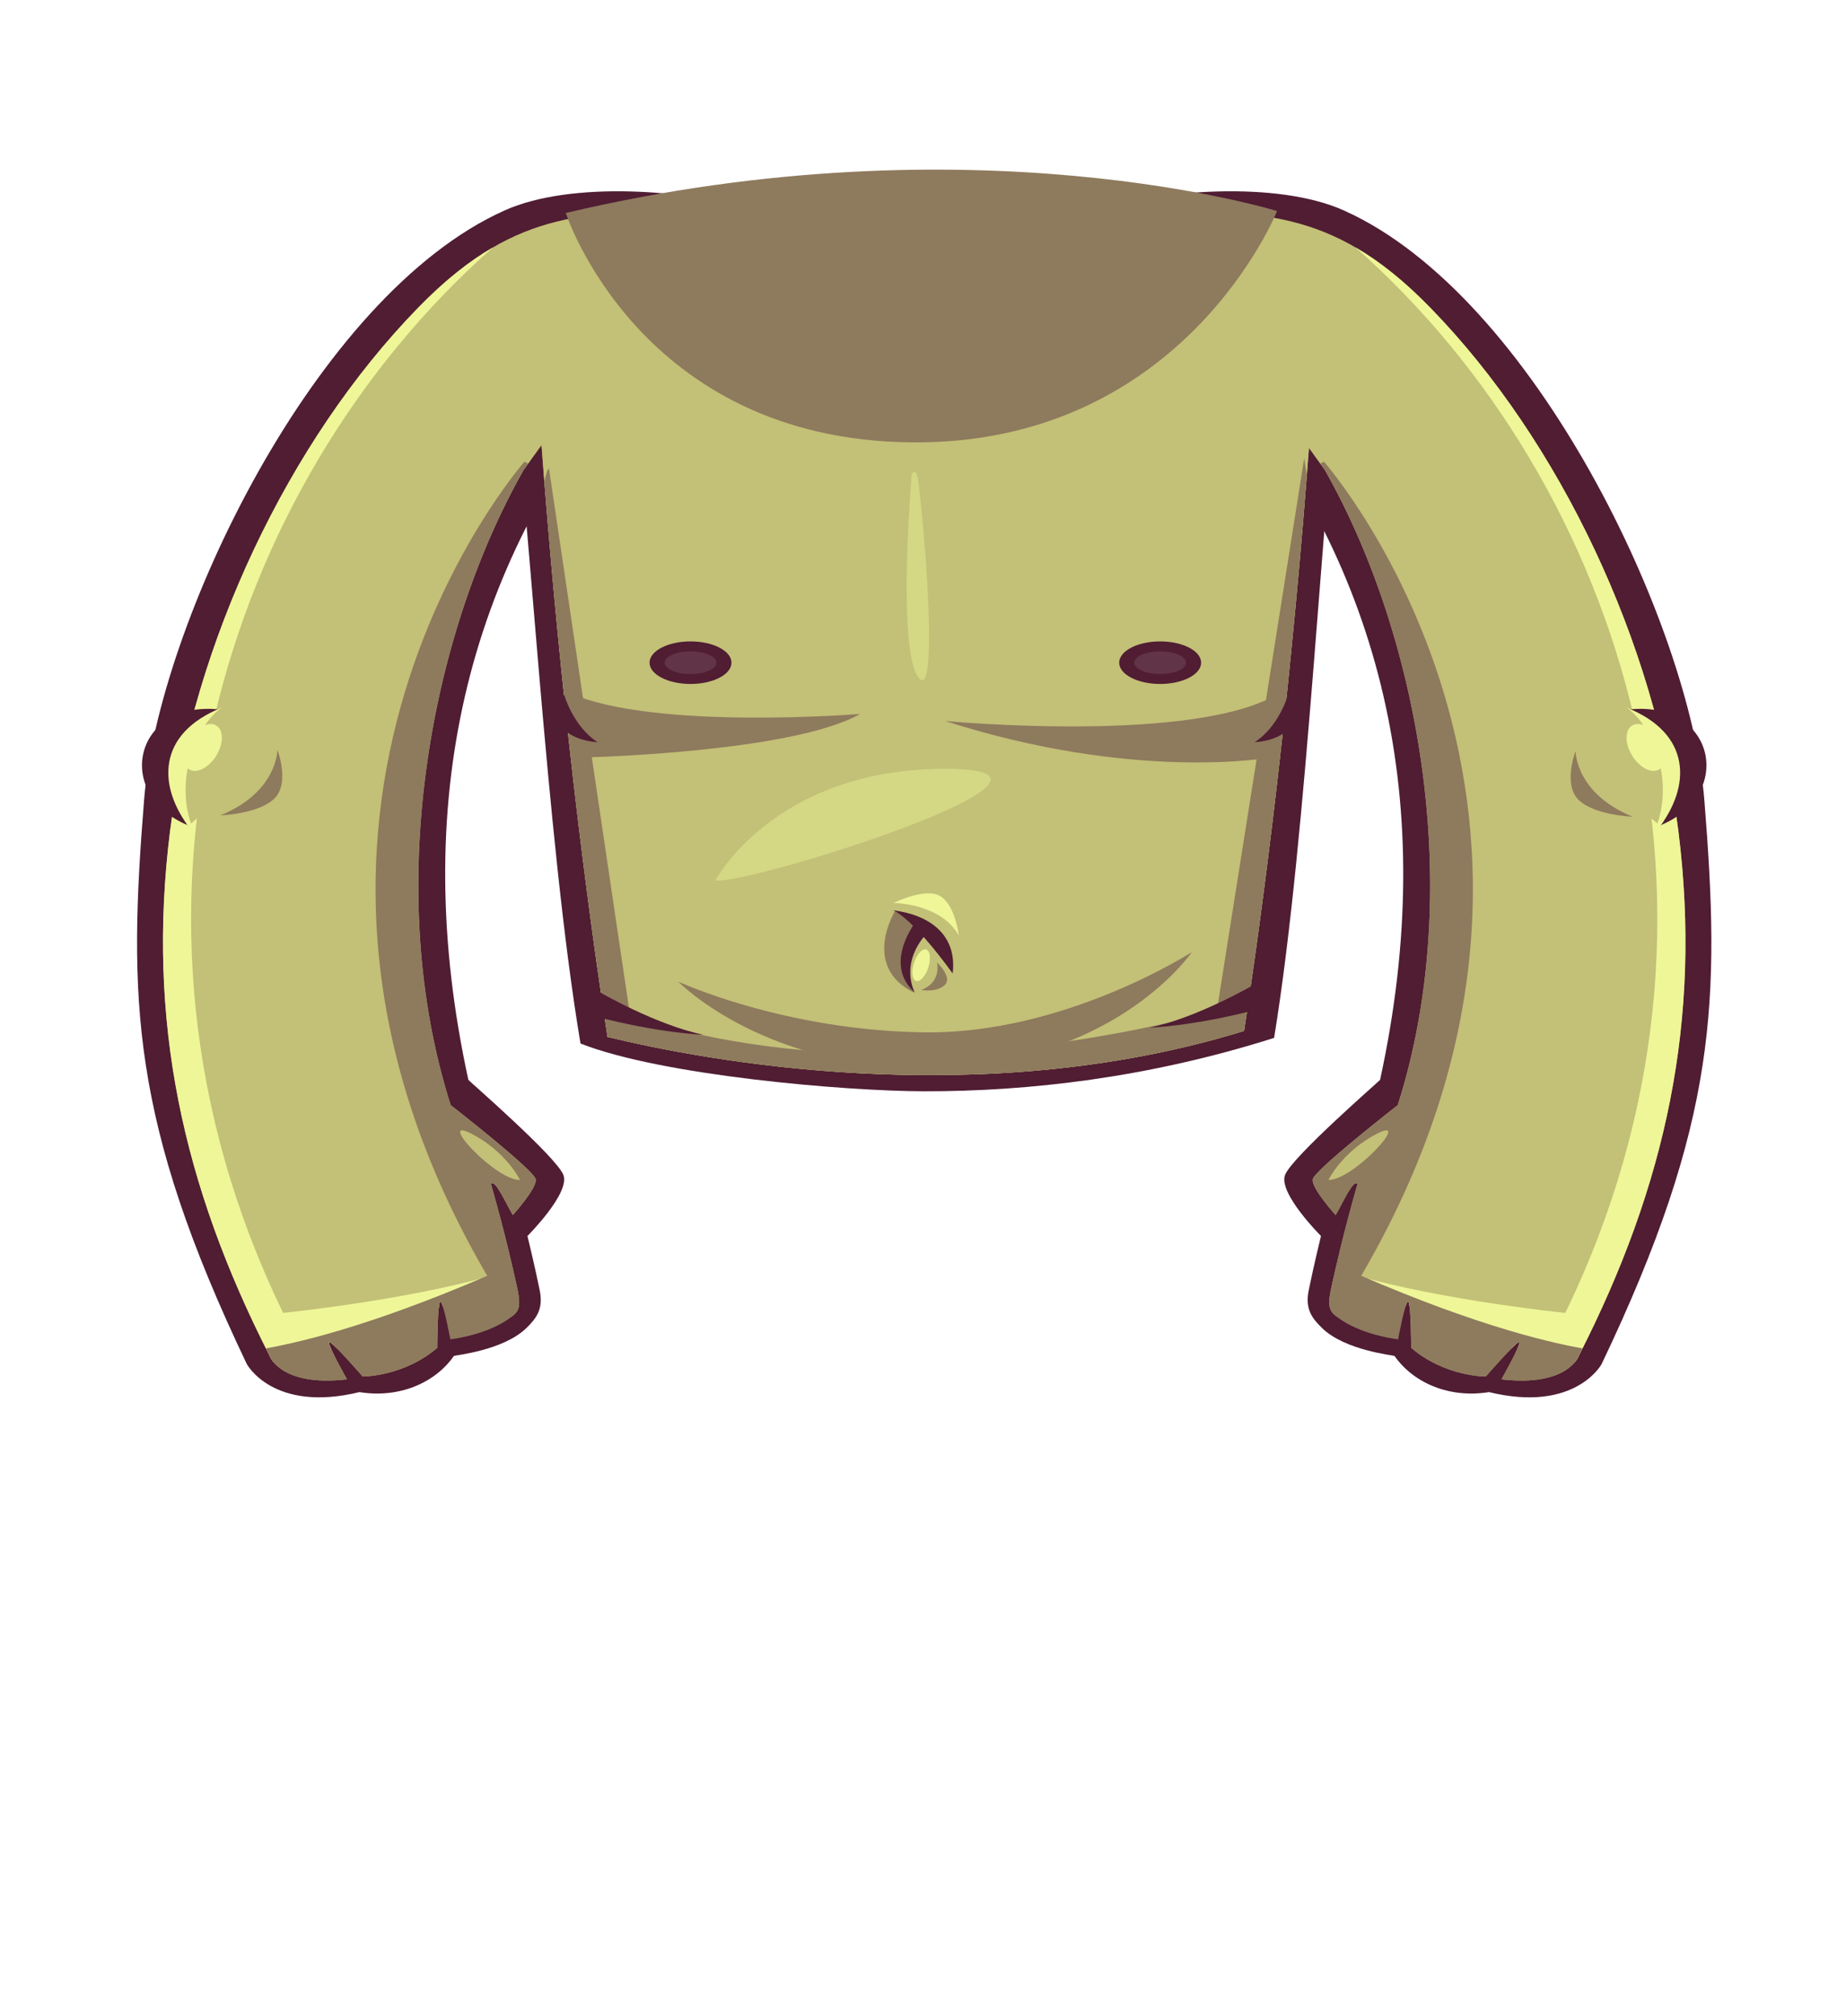 <?xml version="1.0" encoding="UTF-8"?>
<!DOCTYPE svg PUBLIC "-//W3C//DTD SVG 1.1//EN" "http://www.w3.org/Graphics/SVG/1.1/DTD/svg11.dtd">
<!-- Creator: CorelDRAW 2020 (64-Bit) -->
<svg xmlns="http://www.w3.org/2000/svg" xml:space="preserve" width="161.908mm" height="176.791mm" version="1.1" style="shape-rendering:geometricPrecision; text-rendering:geometricPrecision; image-rendering:optimizeQuality; fill-rule:evenodd; clip-rule:evenodd"
viewBox="0 0 2620.82 2861.74"
 xmlns:xlink="http://www.w3.org/1999/xlink"
 xmlns:xodm="http://www.corel.com/coreldraw/odm/2003">
 <defs>
  <style type="text/css">
   <![CDATA[
    .fil0 {fill:none}
    .fil1 {fill:#501D33}
    .fil6 {fill:#623448}
    .fil3 {fill:#8E7A5D}
    .fil2 {fill:#C3C077}
    .fil5 {fill:#D4D784}
    .fil4 {fill:#EEF698}
   ]]>
  </style>
 </defs>
 <g id="Слой_x0020_1">
  <g id="_2674607145712">
   <rect class="fil0" y="0" width="2620.82" height="2861.74"/>
   <path id="_129455904" class="fil1" d="M1908.18 298.87c270.26,121.27 491.8,590.06 511.54,836.99 22.62,282.88 19.12,455.04 -145.88,800.64 0,0 -37.25,69.59 -159.87,39.75 -57.11,9.23 -107.86,-13.65 -134.11,-51.31 -0.64,-0.92 -69.89,-7.49 -102.78,-39.5 -14.92,-14.52 -24.4,-27.44 -19.03,-53.86 7.02,-34.6 17.38,-76.96 17.38,-76.96 0,0 -60.98,-60.8 -51,-86.66 9.99,-25.86 134.69,-133.94 134.9,-134.98 85.57,-392.38 1.66,-727.11 -222.52,-997.48l-180.11 -238.49c90.48,-26.72 255.53,-41.21 351.48,1.85z"/>
   <path id="_129455832" class="fil1" d="M824.16 1481.38c-48.87,-290.53 -74.09,-780.2 -103.47,-1010.52 51.37,-211.51 455.41,-146.65 593.05,-118.04 137.64,-28.61 541.68,-93.47 593.05,118.04 -28.99,227.27 -50.35,711.25 -97.89,1002.54 -178.58,56.72 -349.25,76.11 -497.26,75.82 -112.3,-0.22 -372.95,-22.56 -487.47,-67.84l0 0z"/>
   <path id="_129455760" class="fil1" d="M716.09 298.87c-270.26,121.27 -491.8,590.06 -511.54,836.99 -22.62,282.88 -19.12,455.04 145.88,800.64 0,0 37.25,69.59 159.87,39.75 57.11,9.23 107.86,-13.65 134.11,-51.31 0.64,-0.92 69.89,-7.49 102.78,-39.5 14.92,-14.52 24.4,-27.44 19.03,-53.86 -7.02,-34.6 -17.38,-76.96 -17.38,-76.96 0,0 60.98,-60.8 51,-86.66 -9.99,-25.86 -134.69,-133.94 -134.9,-134.98 -85.57,-392.38 -1.66,-727.11 222.52,-997.48l180.11 -238.49c-90.48,-26.72 -255.53,-41.21 -351.48,1.85z"/>
   <path id="_129455688" class="fil2" d="M743.28 667.35l25.54 -35.34c20.62,275.48 52.42,571.95 93.68,840.01 134.2,32.6 526.15,108.2 903.79,-8.56 40.42,-264.5 71.65,-556.03 92.06,-827.45l22.65 31.34c134.64,237.5 199.87,598.95 103.43,901.54 0,0 -119.34,92.78 -120.79,105.61 -1.46,12.82 32.62,50.45 32.62,50.45 10.59,-18.18 25.06,-51.27 31.04,-44.22 -21.66,76.18 -31.52,121.56 -37.41,148.47 -7.72,35.22 1.17,37.35 29.6,50.72l62.25 16.44c0,0 13.25,-48.61 17.38,-48.76 4.13,-0.15 4.33,65.7 4.33,65.7 47.6,41.07 105.9,40.86 105.9,40.86 0,0 46.15,-53.19 48.01,-48.98 1.87,4.21 -25.69,52.96 -25.69,52.96 94.74,10.95 109.78,-33.32 109.78,-33.32 123.83,-242.57 174.88,-477.16 141.45,-744.7 -33.22,-265.8 -166.68,-552.96 -352.29,-743.32 -127.51,-130.78 -228.83,-141.19 -400.65,-134.22 -93.55,-31.23 -204.69,-47.01 -315.87,-47.21l0 -0 -0.34 0 -0.34 -0 0 0c-111.32,0.2 -222.6,16.02 -316.22,47.32 -173.56,-7.2 -275.27,2.6 -403.49,134.1 -185.61,190.37 -319.07,477.53 -352.29,743.32 -33.43,267.54 17.62,502.13 141.45,744.7 0,0 15.03,44.27 109.78,33.32 0,0 -27.55,-48.75 -25.69,-52.96 1.87,-4.21 48.01,48.98 48.01,48.98 0,0 58.3,0.21 105.9,-40.86 0,0 0.19,-65.85 4.33,-65.7 4.13,0.15 17.38,48.76 17.38,48.76l62.25 -16.44c28.44,-13.37 37.33,-15.49 29.6,-50.72 -5.9,-26.91 -15.75,-72.29 -37.41,-148.47 5.98,-7.05 20.45,26.04 31.04,44.22 0,0 34.08,-37.63 32.62,-50.45 -1.45,-12.83 -120.79,-105.61 -120.79,-105.61 -96.44,-302.59 -31.21,-664.04 103.43,-901.54l-0.01 -0z"/>
   <path id="_129455472" class="fil3" d="M743.28 667.35l6.58 -9.1c-1.73,-0.97 -3.44,-2.05 -5.19,-2.9 0,0 -463.9,526.17 -17.56,1213.1 10.25,-7.16 12.39,-15.98 7.29,-39.25 -5.9,-26.91 -15.75,-72.29 -37.41,-148.47 5.98,-7.05 20.45,26.04 31.04,44.22 0,0 34.08,-37.63 32.62,-50.45 -1.45,-12.83 -120.79,-105.61 -120.79,-105.61 -96.44,-302.59 -31.21,-664.04 103.43,-901.54l0 0z"/>
   <path id="_129455400" class="fil4" d="M699.96 351.11c-34.79,20.17 -69.45,47.9 -106.28,85.68 -185.61,190.37 -319.07,477.53 -352.29,743.32 -33.43,267.54 17.62,502.13 141.45,744.7 0,0 1.28,3.74 5.41,8.78 27.37,-3.82 55.05,-10.03 82.19,-17.74 -2.49,-5.48 -4,-9.58 -3.52,-10.68 0.55,-1.25 5.01,2.55 11,8.51 52.79,-15.57 103.21,-36.51 144.85,-56.12 0.6,-6.03 1.37,-10.02 2.39,-9.98 0.92,0.03 2.16,2.84 3.53,7.17 54.86,-26.19 93.23,-49.36 99.54,-53.23l-0.06 -0.24c-121.33,41.68 -326.16,62.54 -326.16,62.54 -276.38,-568.55 -84.77,-1174.85 297.94,-1512.72l-0 0z"/>
   <path id="_129455328" class="fil4" d="M1924.3 351.11c34.79,20.17 69.45,47.9 106.28,85.68 185.61,190.37 319.07,477.53 352.29,743.32 33.43,267.54 -17.62,502.13 -141.45,744.7 0,0 -1.28,3.74 -5.41,8.78 -27.37,-3.82 -55.05,-10.03 -82.19,-17.74 2.49,-5.48 4,-9.58 3.52,-10.68 -0.55,-1.25 -5.01,2.55 -11,8.51 -52.79,-15.57 -103.21,-36.51 -144.85,-56.12 -0.6,-6.03 -1.37,-10.02 -2.39,-9.98 -0.92,0.03 -2.16,2.84 -3.53,7.17 -54.86,-26.19 -93.23,-49.36 -99.54,-53.23l0.06 -0.24c121.33,41.68 326.16,62.54 326.16,62.54 276.38,-568.55 84.77,-1174.85 -297.94,-1512.72l0 0z"/>
   <path id="_129455256" class="fil3" d="M1880.99 667.35l-6.58 -9.1c1.73,-0.97 3.44,-2.05 5.19,-2.9 0,0 463.9,526.17 17.56,1213.1 -10.25,-7.16 -12.39,-15.98 -7.29,-39.25 5.9,-26.91 15.75,-72.29 37.41,-148.47 -5.98,-7.05 -20.45,26.04 -31.04,44.22 0,0 -34.08,-37.63 -32.62,-50.45 1.45,-12.83 120.79,-105.61 120.79,-105.61 96.44,-302.59 31.21,-664.04 -103.43,-901.54l0 0z"/>
   <path id="_129455184" class="fil1" d="M2312.3 1007.26c120.85,-13.64 152.02,119.62 45.4,164.22l-45.4 -164.22z"/>
   <path id="_129455112" class="fil2" d="M2357.67 1172.17c39.41,-61.42 40.42,-129.31 -45.35,-165.88 0,0 -24.41,120.46 45.35,165.88z"/>
   <path id="_129455040" class="fil4" d="M2353.58 1177.24c47.72,-60.81 48.26,-135.91 -44.37,-172.73 36.81,24.62 67.19,102.69 42.73,167.71l1.64 5.02z"/>
   <path id="_129454968" class="fil4" d="M2317.1 1029.99c-10.54,6.56 -10.43,25.8 0.25,42.98 10.68,17.18 27.9,25.79 38.44,19.23 10.54,-6.56 10.43,-25.8 -0.25,-42.98 -10.68,-17.17 -27.89,-25.79 -38.43,-19.23z"/>
   <path id="_129454896" class="fil2" d="M1885.99 1675.05c0,0 19.56,-40.48 69.59,-65.95 50.03,-25.47 -34.57,66.86 -69.59,65.95z"/>
   <path id="_129454824" class="fil3" d="M2246.77 1914.2c-1.76,3.54 -3.54,7.08 -5.34,10.6 0,0 -15.03,44.27 -109.77,33.32 0,0 27.55,-48.75 25.68,-52.96 -1.87,-4.21 -48.02,48.99 -48.02,48.99 0,0 -58.29,0.2 -105.89,-40.87 0,0 -0.19,-65.86 -4.33,-65.71 -4.13,0.15 -14.2,53.78 -14.2,53.78 -32.11,-4.27 -68.97,-15.98 -90.61,-35.15 -7.74,-6.86 -9.01,-16.11 -4.43,-37.02 1.97,-8.97 4.37,-20 7.51,-33.53 179.71,80.73 294.57,108.85 349.39,118.55l0 0z"/>
   <path id="_129454752" class="fil3" d="M2236.82 1066.42c0,0 0,60.15 81.11,92.96 0,0 -53.77,-1.82 -76.55,-23.69 -22.78,-21.87 -4.56,-69.26 -4.56,-69.26z"/>
   <path id="_129454680" class="fil2" d="M862.49 1472.02c-47.71,-309.97 -82.77,-657.95 -102.52,-967.51 40.13,-165.23 296.7,-248.69 553.43,-249.14l0 -0 0.34 0 0.34 -0 0 0c256.72,0.45 513.3,83.91 553.43,249.14 -19.57,306.72 -54.17,651.14 -101.21,958.96 -377.64,116.76 -769.59,41.16 -903.79,8.56l0 -0z"/>
   <path id="_129454608" class="fil5" d="M1294.39 672.48c0,0 -21.87,257.22 10.96,290.97 25.39,26.1 9.68,-189.94 -1.23,-277.67 -3.2,-25.7 -9.32,-12.06 -9.73,-13.3l0 -0z"/>
   <path id="_129454464" class="fil3" d="M803.32 302.36c0,0 103.99,321.98 490.74,325.62 386.75,3.65 519.01,-328.37 519.01,-328.37 0,0 -431.72,-134.07 -1009.74,2.74l-0 0z"/>
   <path id="_129342832" class="fil3" d="M862.49 1472.02c-38.67,-251.25 -69.03,-527.46 -89.66,-787.95 2.48,-11.54 4.69,-18.31 6.57,-19.03l114.93 775.32c0,0 314.88,129.95 833.2,-5.11l124.1 -784.79c0,0 1.36,8.95 3.71,24.61 -20.41,260.17 -50.57,536.53 -89.05,788.39 -377.64,116.76 -769.6,41.16 -903.8,8.56l-0 -0z"/>
   <path id="_129342760" class="fil3" d="M962.96 1393.56c0,0 149.46,69.26 349.04,72 199.58,2.73 380.05,-113.92 380.05,-113.92 0,0 -103.01,152.19 -351.8,163.13 -248.79,10.94 -377.29,-121.21 -377.29,-121.21z"/>
   <path id="_129342688" class="fil1" d="M1778.84 1398.74c0,0 -80.2,46.48 -146.72,60.15 0,0 61.97,-1.82 154.93,-26.43l11.85 -25.52 -20.05 -8.2z"/>
   <path id="_129342616" class="fil1" d="M851.82 1408.76c0,0 80.2,46.48 146.72,60.15 0,0 -61.97,-1.82 -154.93,-26.43l-11.85 -25.52 20.05 -8.2z"/>
   <path id="_129342544" class="fil5" d="M1015.38 1250.06c0,0 83.92,-158.71 326.55,-158.71 242.63,0 -273.64,164.19 -326.55,158.71z"/>
   <path id="_129342472" class="fil3" d="M1341.92 1023.57c0,0 358.33,33.69 474.95,-40.09l-14.58 92.04c0,0 -190.5,34.61 -460.37,-51.96z"/>
   <path id="_129342400" class="fil3" d="M1221.11 1013.56c0,0 -294.36,23.69 -412.83,-30.07l14.58 92.04c0,0 299.83,-6.38 398.25,-61.97z"/>
   <g>
    <g>
     <path id="_129342328" class="fil3" d="M1270.89 1293.1c0,0 -49.01,78.63 27.08,116.23 0,0 -28.79,-51.69 13.02,-91.16l-17.82 -14.1 -22.28 -10.96z"/>
     <g>
      <path id="_129342256" class="fil1" d="M1267.64 1292.17c0,0 24.83,7.15 84.89,89.74 6.59,-54.78 -32.57,-83.18 -84.89,-89.74z"/>
      <path id="_129342184" class="fil1" d="M1301.52 1306.77c0,0 -49.54,60.95 -2.66,102.27 0,0 -23.98,-41.65 19.88,-87.29l-7.78 -12.4 -9.43 -2.58z"/>
      <path id="_129342112" class="fil4" d="M1315.1 1347.99c5.58,1.98 6.83,13.56 2.79,25.85 -4.04,12.29 -11.84,20.65 -17.43,18.66 -5.58,-1.99 -6.83,-13.56 -2.79,-25.85 4.04,-12.29 11.84,-20.65 17.43,-18.66z"/>
     </g>
     <path id="_129342016" class="fil3" d="M1330.26 1366.29c0,0 7.17,28.09 -22.37,39.02 0,0 21,4.21 33.13,-6.71 12.12,-10.92 -10.76,-32.31 -10.76,-32.31z"/>
    </g>
    <path id="_129341920" class="fil4" d="M1268.5 1281.88c0,0 66.61,0 92.7,46.01 0,0 -4.81,-42.58 -26.09,-55.62 -21.29,-13.05 -66.61,9.61 -66.61,9.61z"/>
   </g>
   <g>
    <g>
     <path id="_129341824" class="fil1" d="M1647.12 910.55c32.11,0 58.15,13.53 58.15,30.21 0,16.68 -26.04,30.21 -58.15,30.21 -32.11,0 -58.15,-13.53 -58.15,-30.21 0,-16.68 26.04,-30.21 58.15,-30.21z"/>
     <path id="_129341752" class="fil6" d="M1647.12 924.64c20.31,0 36.77,7.21 36.77,16.11 0,8.9 -16.47,16.11 -36.77,16.11 -20.3,0 -36.77,-7.21 -36.77,-16.11 0,-8.9 16.47,-16.11 36.77,-16.11z"/>
    </g>
    <g>
     <path id="_129341656" class="fil1" d="M980.34 910.55c32.11,0 58.15,13.53 58.15,30.21 0,16.68 -26.04,30.21 -58.15,30.21 -32.11,0 -58.15,-13.53 -58.15,-30.21 0,-16.68 26.04,-30.21 58.15,-30.21z"/>
     <path id="_129341584" class="fil6" d="M980.34 924.64c20.31,0 36.77,7.21 36.77,16.11 0,8.9 -16.47,16.11 -36.77,16.11 -20.3,0 -36.77,-7.21 -36.77,-16.11 0,-8.9 16.47,-16.11 36.77,-16.11z"/>
    </g>
   </g>
   <path id="_129341464" class="fil1" d="M1828.71 986.22c0,0 -12.47,44.89 -47.39,67.34 0,0 34.42,-1 49.88,-20.95 15.46,-19.95 -2.49,-46.39 -2.49,-46.39z"/>
   <path id="_129341392" class="fil1" d="M800.96 986.22c0,0 12.47,44.89 47.39,67.34 0,0 -34.42,-1 -49.88,-20.95 -15.46,-19.95 2.49,-46.39 2.49,-46.39z"/>
   <path id="_128912232" class="fil1" d="M311.97 1007.26c-120.85,-13.64 -152.02,119.62 -45.4,164.22l45.4 -164.22z"/>
   <path id="_128810808" class="fil2" d="M266.59 1172.17c-39.41,-61.42 -40.42,-129.31 45.35,-165.88 0,0 24.41,120.46 -45.35,165.88z"/>
   <path id="_128810736" class="fil4" d="M270.69 1177.24c-47.72,-60.81 -48.26,-135.91 44.37,-172.73 -36.81,24.62 -67.19,102.69 -42.73,167.71l-1.64 5.02z"/>
   <path id="_128810664" class="fil4" d="M307.17 1029.99c10.54,6.56 10.43,25.8 -0.25,42.98 -10.68,17.18 -27.9,25.79 -38.44,19.23 -10.54,-6.56 -10.43,-25.8 0.25,-42.98 10.68,-17.17 27.89,-25.79 38.43,-19.23z"/>
   <path id="_128810592" class="fil2" d="M738.28 1675.05c0,0 -19.56,-40.48 -69.59,-65.95 -50.03,-25.47 34.57,66.86 69.59,65.95z"/>
   <path id="_128810520" class="fil3" d="M377.5 1914.2c1.76,3.54 3.54,7.08 5.34,10.6 0,0 15.03,44.27 109.77,33.32 0,0 -27.55,-48.75 -25.68,-52.96 1.87,-4.21 48.02,48.99 48.02,48.99 0,0 58.29,0.2 105.89,-40.87 0,0 0.19,-65.86 4.33,-65.71 4.13,0.15 14.2,53.78 14.2,53.78 32.11,-4.27 68.97,-15.98 90.61,-35.15 7.74,-6.86 9.01,-16.11 4.43,-37.02 -1.97,-8.97 -4.37,-20 -7.51,-33.53 -179.71,80.73 -294.57,108.85 -349.39,118.55l-0 0z"/>
   <path id="_128810448" class="fil3" d="M393.87 1064.55c0,0 0,60.15 -81.11,92.96 0,0 53.77,-1.82 76.55,-23.69 22.78,-21.87 4.56,-69.26 4.56,-69.26z"/>
  </g>
 </g>
</svg>
